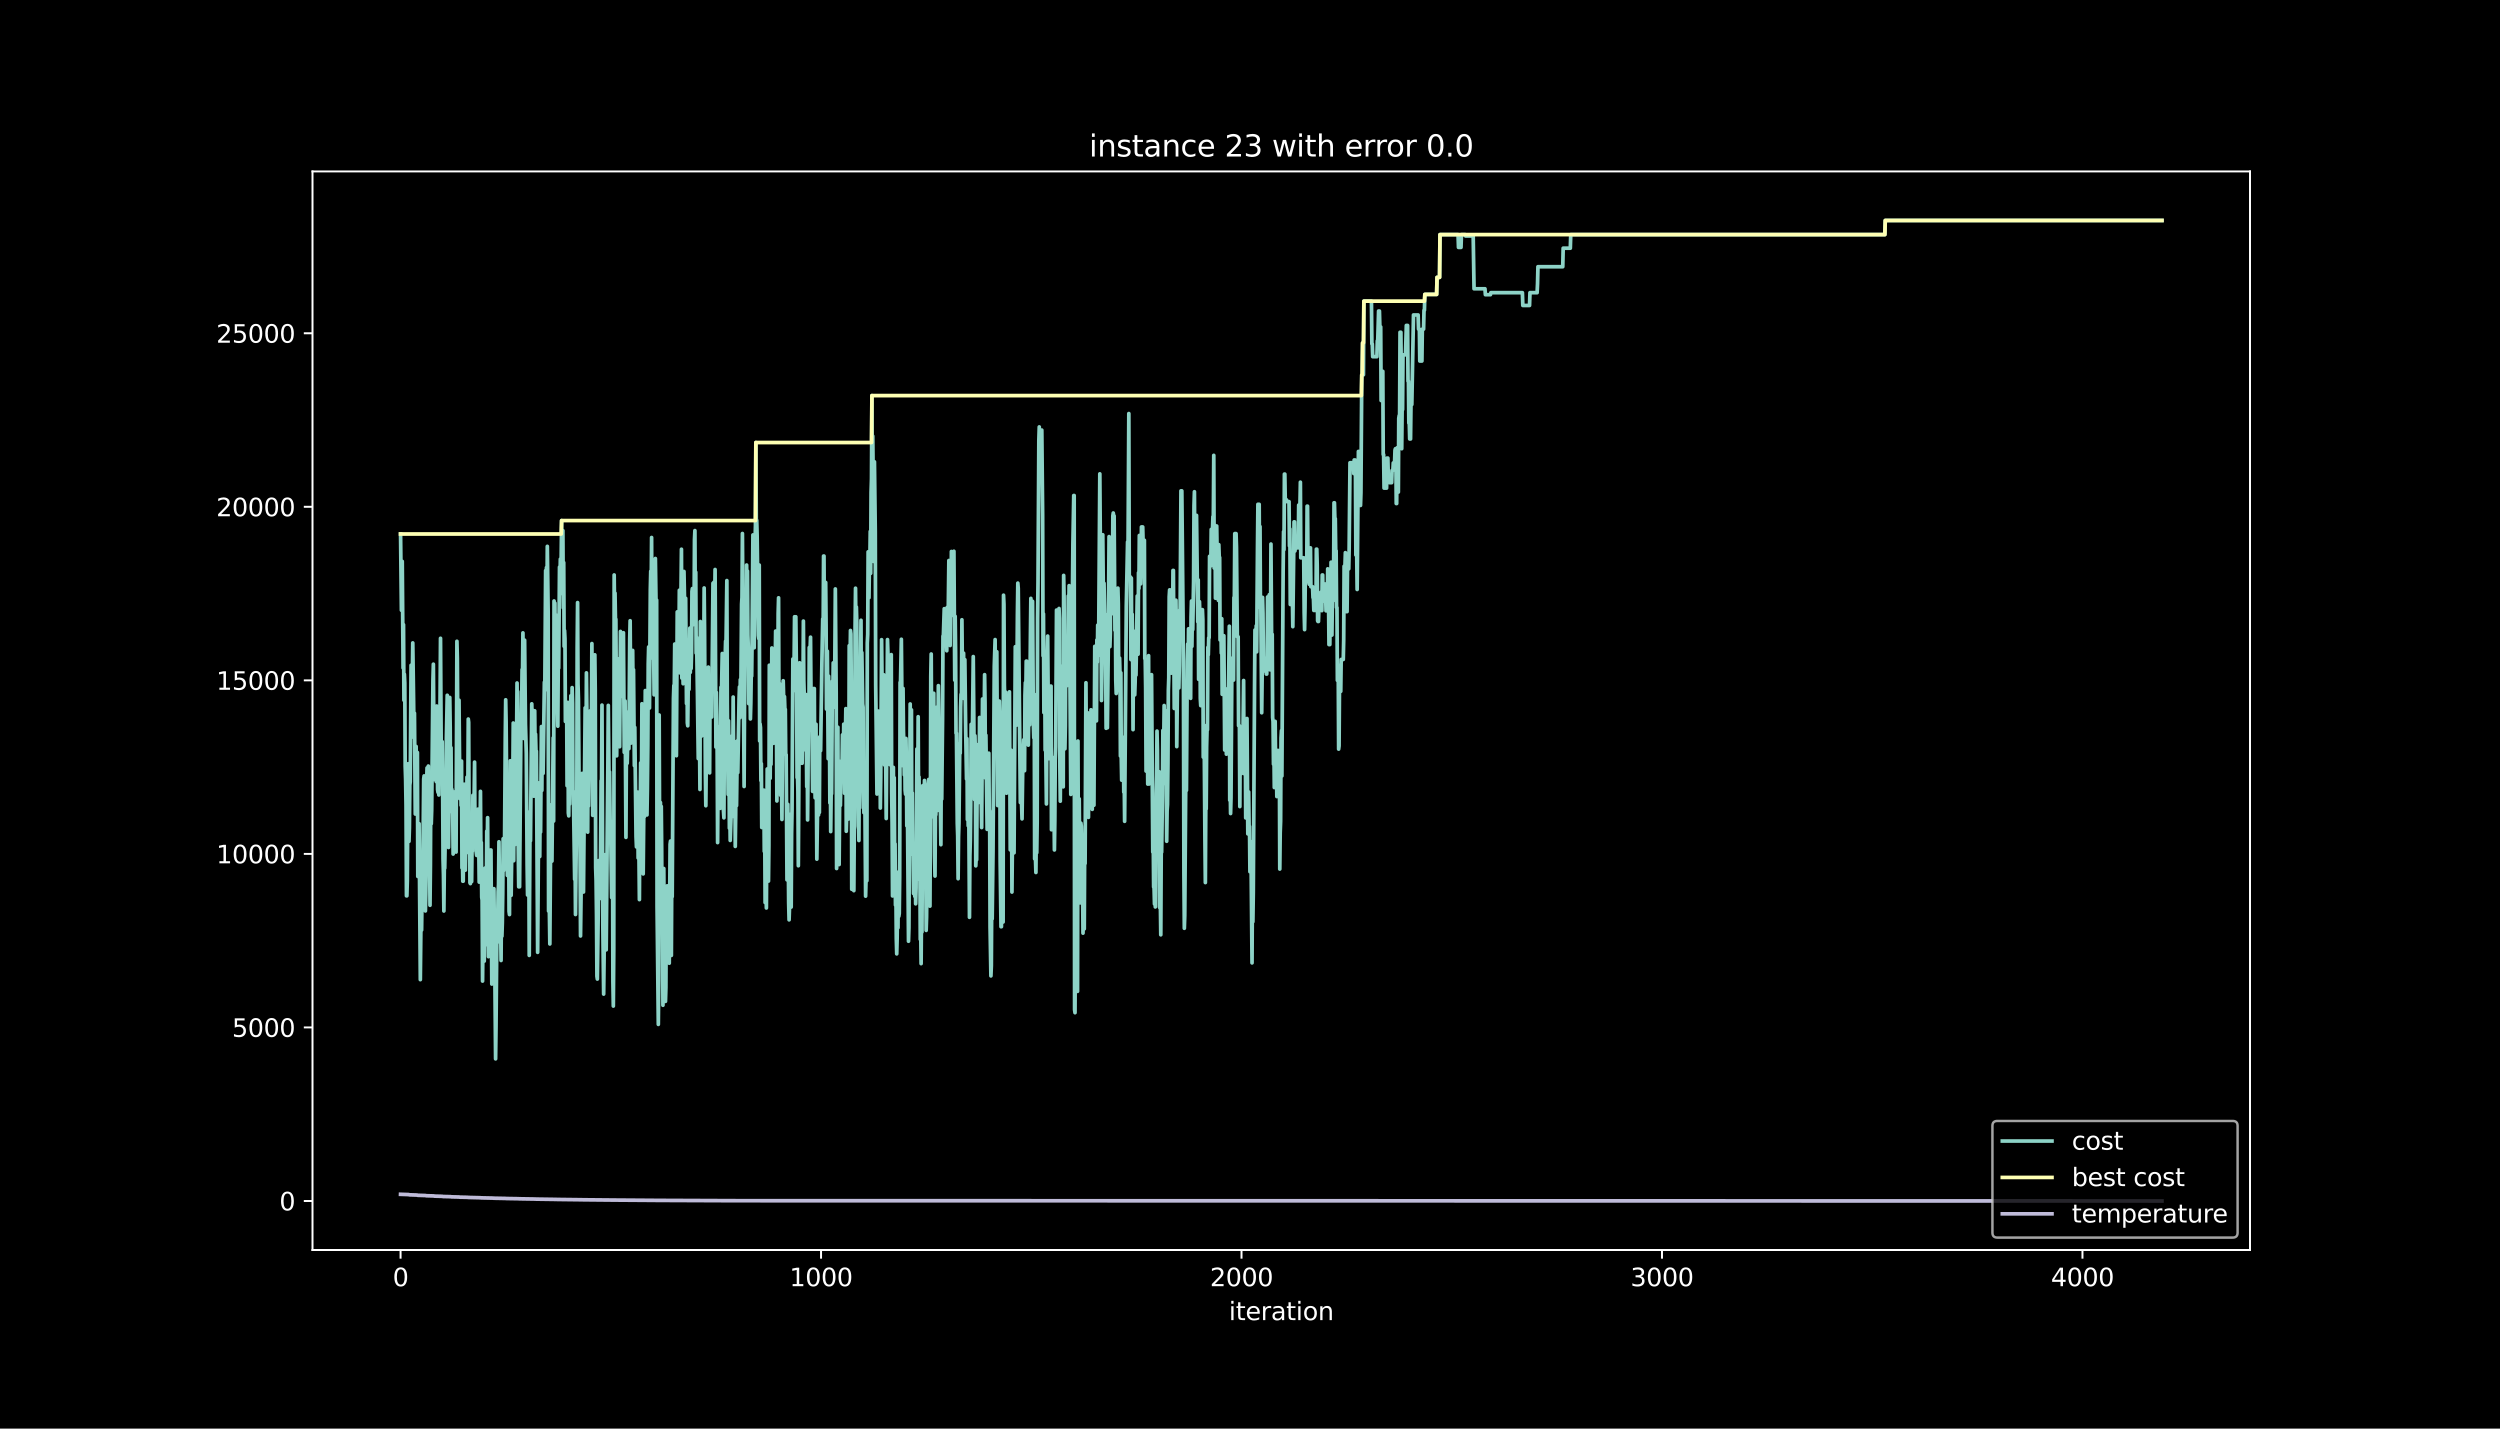 <?xml version="1.0" encoding="utf-8" standalone="no"?>
<!DOCTYPE svg PUBLIC "-//W3C//DTD SVG 1.1//EN"
  "http://www.w3.org/Graphics/SVG/1.1/DTD/svg11.dtd">
<svg height="576pt" version="1.1" viewBox="0 0 1008 576" width="1008pt" xmlns="http://www.w3.org/2000/svg" xmlns:xlink="http://www.w3.org/1999/xlink">
 <defs>
  <style type="text/css">*{stroke-linecap:butt;stroke-linejoin:round;}</style>
 </defs>
 <g id="figure_1">
  <g id="patch_1">
   <path d="M 0 576 
L 1008 576 
L 1008 0 
L 0 0 
z
"/>
  </g>
  <g id="axes_1">
   <g id="patch_2">
    <path d="M 126 504 
L 907.2 504 
L 907.2 69.12 
L 126 69.12 
z
"/>
   </g>
   <g id="matplotlib.axis_1">
    <g id="xtick_1">
     <g id="line2d_1">
      <defs>
       <path d="M 0 0 
L 0 3.5 
" id="m1518ee4dc7" style="stroke:#ffffff;stroke-width:0.8;"/>
      </defs>
      <g>
       <use style="fill:#ffffff;stroke:#ffffff;stroke-width:0.8;" x="161.509" xlink:href="#m1518ee4dc7" y="504"/>
      </g>
     </g>
     <g id="text_1">
      <!-- 0 -->
      <g style="fill:#ffffff;" transform="translate(158.328 518.598)scale(0.1 -0.1)">
       <defs>
        <path d="M 2034 4250 
Q 1547 4250 1301 3770 
Q 1056 3291 1056 2328 
Q 1056 1369 1301 889 
Q 1547 409 2034 409 
Q 2525 409 2770 889 
Q 3016 1369 3016 2328 
Q 3016 3291 2770 3770 
Q 2525 4250 2034 4250 
z
M 2034 4750 
Q 2819 4750 3233 4129 
Q 3647 3509 3647 2328 
Q 3647 1150 3233 529 
Q 2819 -91 2034 -91 
Q 1250 -91 836 529 
Q 422 1150 422 2328 
Q 422 3509 836 4129 
Q 1250 4750 2034 4750 
z
" id="DejaVuSans-30" transform="scale(0.016)"/>
       </defs>
       <use xlink:href="#DejaVuSans-30"/>
      </g>
     </g>
    </g>
    <g id="xtick_2">
     <g id="line2d_2">
      <g>
       <use style="fill:#ffffff;stroke:#ffffff;stroke-width:0.8;" x="331.044" xlink:href="#m1518ee4dc7" y="504"/>
      </g>
     </g>
     <g id="text_2">
      <!-- 1000 -->
      <g style="fill:#ffffff;" transform="translate(318.319 518.598)scale(0.1 -0.1)">
       <defs>
        <path d="M 794 531 
L 1825 531 
L 1825 4091 
L 703 3866 
L 703 4441 
L 1819 4666 
L 2450 4666 
L 2450 531 
L 3481 531 
L 3481 0 
L 794 0 
L 794 531 
z
" id="DejaVuSans-31" transform="scale(0.016)"/>
       </defs>
       <use xlink:href="#DejaVuSans-31"/>
       <use x="63.623" xlink:href="#DejaVuSans-30"/>
       <use x="127.246" xlink:href="#DejaVuSans-30"/>
       <use x="190.869" xlink:href="#DejaVuSans-30"/>
      </g>
     </g>
    </g>
    <g id="xtick_3">
     <g id="line2d_3">
      <g>
       <use style="fill:#ffffff;stroke:#ffffff;stroke-width:0.8;" x="500.579" xlink:href="#m1518ee4dc7" y="504"/>
      </g>
     </g>
     <g id="text_3">
      <!-- 2000 -->
      <g style="fill:#ffffff;" transform="translate(487.854 518.598)scale(0.1 -0.1)">
       <defs>
        <path d="M 1228 531 
L 3431 531 
L 3431 0 
L 469 0 
L 469 531 
Q 828 903 1448 1529 
Q 2069 2156 2228 2338 
Q 2531 2678 2651 2914 
Q 2772 3150 2772 3378 
Q 2772 3750 2511 3984 
Q 2250 4219 1831 4219 
Q 1534 4219 1204 4116 
Q 875 4013 500 3803 
L 500 4441 
Q 881 4594 1212 4672 
Q 1544 4750 1819 4750 
Q 2544 4750 2975 4387 
Q 3406 4025 3406 3419 
Q 3406 3131 3298 2873 
Q 3191 2616 2906 2266 
Q 2828 2175 2409 1742 
Q 1991 1309 1228 531 
z
" id="DejaVuSans-32" transform="scale(0.016)"/>
       </defs>
       <use xlink:href="#DejaVuSans-32"/>
       <use x="63.623" xlink:href="#DejaVuSans-30"/>
       <use x="127.246" xlink:href="#DejaVuSans-30"/>
       <use x="190.869" xlink:href="#DejaVuSans-30"/>
      </g>
     </g>
    </g>
    <g id="xtick_4">
     <g id="line2d_4">
      <g>
       <use style="fill:#ffffff;stroke:#ffffff;stroke-width:0.8;" x="670.114" xlink:href="#m1518ee4dc7" y="504"/>
      </g>
     </g>
     <g id="text_4">
      <!-- 3000 -->
      <g style="fill:#ffffff;" transform="translate(657.389 518.598)scale(0.1 -0.1)">
       <defs>
        <path d="M 2597 2516 
Q 3050 2419 3304 2112 
Q 3559 1806 3559 1356 
Q 3559 666 3084 287 
Q 2609 -91 1734 -91 
Q 1441 -91 1130 -33 
Q 819 25 488 141 
L 488 750 
Q 750 597 1062 519 
Q 1375 441 1716 441 
Q 2309 441 2620 675 
Q 2931 909 2931 1356 
Q 2931 1769 2642 2001 
Q 2353 2234 1838 2234 
L 1294 2234 
L 1294 2753 
L 1863 2753 
Q 2328 2753 2575 2939 
Q 2822 3125 2822 3475 
Q 2822 3834 2567 4026 
Q 2313 4219 1838 4219 
Q 1578 4219 1281 4162 
Q 984 4106 628 3988 
L 628 4550 
Q 988 4650 1302 4700 
Q 1616 4750 1894 4750 
Q 2613 4750 3031 4423 
Q 3450 4097 3450 3541 
Q 3450 3153 3228 2886 
Q 3006 2619 2597 2516 
z
" id="DejaVuSans-33" transform="scale(0.016)"/>
       </defs>
       <use xlink:href="#DejaVuSans-33"/>
       <use x="63.623" xlink:href="#DejaVuSans-30"/>
       <use x="127.246" xlink:href="#DejaVuSans-30"/>
       <use x="190.869" xlink:href="#DejaVuSans-30"/>
      </g>
     </g>
    </g>
    <g id="xtick_5">
     <g id="line2d_5">
      <g>
       <use style="fill:#ffffff;stroke:#ffffff;stroke-width:0.8;" x="839.649" xlink:href="#m1518ee4dc7" y="504"/>
      </g>
     </g>
     <g id="text_5">
      <!-- 4000 -->
      <g style="fill:#ffffff;" transform="translate(826.924 518.598)scale(0.1 -0.1)">
       <defs>
        <path d="M 2419 4116 
L 825 1625 
L 2419 1625 
L 2419 4116 
z
M 2253 4666 
L 3047 4666 
L 3047 1625 
L 3713 1625 
L 3713 1100 
L 3047 1100 
L 3047 0 
L 2419 0 
L 2419 1100 
L 313 1100 
L 313 1709 
L 2253 4666 
z
" id="DejaVuSans-34" transform="scale(0.016)"/>
       </defs>
       <use xlink:href="#DejaVuSans-34"/>
       <use x="63.623" xlink:href="#DejaVuSans-30"/>
       <use x="127.246" xlink:href="#DejaVuSans-30"/>
       <use x="190.869" xlink:href="#DejaVuSans-30"/>
      </g>
     </g>
    </g>
    <g id="text_6">
     <!-- iteration -->
     <g style="fill:#ffffff;" transform="translate(495.477 532.277)scale(0.1 -0.1)">
      <defs>
       <path d="M 603 3500 
L 1178 3500 
L 1178 0 
L 603 0 
L 603 3500 
z
M 603 4863 
L 1178 4863 
L 1178 4134 
L 603 4134 
L 603 4863 
z
" id="DejaVuSans-69" transform="scale(0.016)"/>
       <path d="M 1172 4494 
L 1172 3500 
L 2356 3500 
L 2356 3053 
L 1172 3053 
L 1172 1153 
Q 1172 725 1289 603 
Q 1406 481 1766 481 
L 2356 481 
L 2356 0 
L 1766 0 
Q 1100 0 847 248 
Q 594 497 594 1153 
L 594 3053 
L 172 3053 
L 172 3500 
L 594 3500 
L 594 4494 
L 1172 4494 
z
" id="DejaVuSans-74" transform="scale(0.016)"/>
       <path d="M 3597 1894 
L 3597 1613 
L 953 1613 
Q 991 1019 1311 708 
Q 1631 397 2203 397 
Q 2534 397 2845 478 
Q 3156 559 3463 722 
L 3463 178 
Q 3153 47 2828 -22 
Q 2503 -91 2169 -91 
Q 1331 -91 842 396 
Q 353 884 353 1716 
Q 353 2575 817 3079 
Q 1281 3584 2069 3584 
Q 2775 3584 3186 3129 
Q 3597 2675 3597 1894 
z
M 3022 2063 
Q 3016 2534 2758 2815 
Q 2500 3097 2075 3097 
Q 1594 3097 1305 2825 
Q 1016 2553 972 2059 
L 3022 2063 
z
" id="DejaVuSans-65" transform="scale(0.016)"/>
       <path d="M 2631 2963 
Q 2534 3019 2420 3045 
Q 2306 3072 2169 3072 
Q 1681 3072 1420 2755 
Q 1159 2438 1159 1844 
L 1159 0 
L 581 0 
L 581 3500 
L 1159 3500 
L 1159 2956 
Q 1341 3275 1631 3429 
Q 1922 3584 2338 3584 
Q 2397 3584 2469 3576 
Q 2541 3569 2628 3553 
L 2631 2963 
z
" id="DejaVuSans-72" transform="scale(0.016)"/>
       <path d="M 2194 1759 
Q 1497 1759 1228 1600 
Q 959 1441 959 1056 
Q 959 750 1161 570 
Q 1363 391 1709 391 
Q 2188 391 2477 730 
Q 2766 1069 2766 1631 
L 2766 1759 
L 2194 1759 
z
M 3341 1997 
L 3341 0 
L 2766 0 
L 2766 531 
Q 2569 213 2275 61 
Q 1981 -91 1556 -91 
Q 1019 -91 701 211 
Q 384 513 384 1019 
Q 384 1609 779 1909 
Q 1175 2209 1959 2209 
L 2766 2209 
L 2766 2266 
Q 2766 2663 2505 2880 
Q 2244 3097 1772 3097 
Q 1472 3097 1187 3025 
Q 903 2953 641 2809 
L 641 3341 
Q 956 3463 1253 3523 
Q 1550 3584 1831 3584 
Q 2591 3584 2966 3190 
Q 3341 2797 3341 1997 
z
" id="DejaVuSans-61" transform="scale(0.016)"/>
       <path d="M 1959 3097 
Q 1497 3097 1228 2736 
Q 959 2375 959 1747 
Q 959 1119 1226 758 
Q 1494 397 1959 397 
Q 2419 397 2687 759 
Q 2956 1122 2956 1747 
Q 2956 2369 2687 2733 
Q 2419 3097 1959 3097 
z
M 1959 3584 
Q 2709 3584 3137 3096 
Q 3566 2609 3566 1747 
Q 3566 888 3137 398 
Q 2709 -91 1959 -91 
Q 1206 -91 779 398 
Q 353 888 353 1747 
Q 353 2609 779 3096 
Q 1206 3584 1959 3584 
z
" id="DejaVuSans-6f" transform="scale(0.016)"/>
       <path d="M 3513 2113 
L 3513 0 
L 2938 0 
L 2938 2094 
Q 2938 2591 2744 2837 
Q 2550 3084 2163 3084 
Q 1697 3084 1428 2787 
Q 1159 2491 1159 1978 
L 1159 0 
L 581 0 
L 581 3500 
L 1159 3500 
L 1159 2956 
Q 1366 3272 1645 3428 
Q 1925 3584 2291 3584 
Q 2894 3584 3203 3211 
Q 3513 2838 3513 2113 
z
" id="DejaVuSans-6e" transform="scale(0.016)"/>
      </defs>
      <use xlink:href="#DejaVuSans-69"/>
      <use x="27.783" xlink:href="#DejaVuSans-74"/>
      <use x="66.992" xlink:href="#DejaVuSans-65"/>
      <use x="128.516" xlink:href="#DejaVuSans-72"/>
      <use x="169.629" xlink:href="#DejaVuSans-61"/>
      <use x="230.908" xlink:href="#DejaVuSans-74"/>
      <use x="270.117" xlink:href="#DejaVuSans-69"/>
      <use x="297.9" xlink:href="#DejaVuSans-6f"/>
      <use x="359.082" xlink:href="#DejaVuSans-6e"/>
     </g>
    </g>
   </g>
   <g id="matplotlib.axis_2">
    <g id="ytick_1">
     <g id="line2d_6">
      <defs>
       <path d="M 0 0 
L -3.5 0 
" id="m811c35530b" style="stroke:#ffffff;stroke-width:0.8;"/>
      </defs>
      <g>
       <use style="fill:#ffffff;stroke:#ffffff;stroke-width:0.8;" x="126" xlink:href="#m811c35530b" y="484.233"/>
      </g>
     </g>
     <g id="text_7">
      <!-- 0 -->
      <g style="fill:#ffffff;" transform="translate(112.638 488.032)scale(0.1 -0.1)">
       <use xlink:href="#DejaVuSans-30"/>
      </g>
     </g>
    </g>
    <g id="ytick_2">
     <g id="line2d_7">
      <g>
       <use style="fill:#ffffff;stroke:#ffffff;stroke-width:0.8;" x="126" xlink:href="#m811c35530b" y="414.263"/>
      </g>
     </g>
     <g id="text_8">
      <!-- 5000 -->
      <g style="fill:#ffffff;" transform="translate(93.55 418.062)scale(0.1 -0.1)">
       <defs>
        <path d="M 691 4666 
L 3169 4666 
L 3169 4134 
L 1269 4134 
L 1269 2991 
Q 1406 3038 1543 3061 
Q 1681 3084 1819 3084 
Q 2600 3084 3056 2656 
Q 3513 2228 3513 1497 
Q 3513 744 3044 326 
Q 2575 -91 1722 -91 
Q 1428 -91 1123 -41 
Q 819 9 494 109 
L 494 744 
Q 775 591 1075 516 
Q 1375 441 1709 441 
Q 2250 441 2565 725 
Q 2881 1009 2881 1497 
Q 2881 1984 2565 2268 
Q 2250 2553 1709 2553 
Q 1456 2553 1204 2497 
Q 953 2441 691 2322 
L 691 4666 
z
" id="DejaVuSans-35" transform="scale(0.016)"/>
       </defs>
       <use xlink:href="#DejaVuSans-35"/>
       <use x="63.623" xlink:href="#DejaVuSans-30"/>
       <use x="127.246" xlink:href="#DejaVuSans-30"/>
       <use x="190.869" xlink:href="#DejaVuSans-30"/>
      </g>
     </g>
    </g>
    <g id="ytick_3">
     <g id="line2d_8">
      <g>
       <use style="fill:#ffffff;stroke:#ffffff;stroke-width:0.8;" x="126" xlink:href="#m811c35530b" y="344.292"/>
      </g>
     </g>
     <g id="text_9">
      <!-- 10000 -->
      <g style="fill:#ffffff;" transform="translate(87.188 348.092)scale(0.1 -0.1)">
       <use xlink:href="#DejaVuSans-31"/>
       <use x="63.623" xlink:href="#DejaVuSans-30"/>
       <use x="127.246" xlink:href="#DejaVuSans-30"/>
       <use x="190.869" xlink:href="#DejaVuSans-30"/>
       <use x="254.492" xlink:href="#DejaVuSans-30"/>
      </g>
     </g>
    </g>
    <g id="ytick_4">
     <g id="line2d_9">
      <g>
       <use style="fill:#ffffff;stroke:#ffffff;stroke-width:0.8;" x="126" xlink:href="#m811c35530b" y="274.322"/>
      </g>
     </g>
     <g id="text_10">
      <!-- 15000 -->
      <g style="fill:#ffffff;" transform="translate(87.188 278.121)scale(0.1 -0.1)">
       <use xlink:href="#DejaVuSans-31"/>
       <use x="63.623" xlink:href="#DejaVuSans-35"/>
       <use x="127.246" xlink:href="#DejaVuSans-30"/>
       <use x="190.869" xlink:href="#DejaVuSans-30"/>
       <use x="254.492" xlink:href="#DejaVuSans-30"/>
      </g>
     </g>
    </g>
    <g id="ytick_5">
     <g id="line2d_10">
      <g>
       <use style="fill:#ffffff;stroke:#ffffff;stroke-width:0.8;" x="126" xlink:href="#m811c35530b" y="204.352"/>
      </g>
     </g>
     <g id="text_11">
      <!-- 20000 -->
      <g style="fill:#ffffff;" transform="translate(87.188 208.151)scale(0.1 -0.1)">
       <use xlink:href="#DejaVuSans-32"/>
       <use x="63.623" xlink:href="#DejaVuSans-30"/>
       <use x="127.246" xlink:href="#DejaVuSans-30"/>
       <use x="190.869" xlink:href="#DejaVuSans-30"/>
       <use x="254.492" xlink:href="#DejaVuSans-30"/>
      </g>
     </g>
    </g>
    <g id="ytick_6">
     <g id="line2d_11">
      <g>
       <use style="fill:#ffffff;stroke:#ffffff;stroke-width:0.8;" x="126" xlink:href="#m811c35530b" y="134.382"/>
      </g>
     </g>
     <g id="text_12">
      <!-- 25000 -->
      <g style="fill:#ffffff;" transform="translate(87.188 138.181)scale(0.1 -0.1)">
       <use xlink:href="#DejaVuSans-32"/>
       <use x="63.623" xlink:href="#DejaVuSans-35"/>
       <use x="127.246" xlink:href="#DejaVuSans-30"/>
       <use x="190.869" xlink:href="#DejaVuSans-30"/>
       <use x="254.492" xlink:href="#DejaVuSans-30"/>
      </g>
     </g>
    </g>
   </g>
   <g id="line2d_12">
    <path clip-path="url(#pc0e56d2d2b)" d="M 161.509 215.309 
L 161.848 246.054 
L 162.018 239.197 
L 162.187 226.337 
L 162.526 269.326 
L 162.696 251.848 
L 162.865 282.341 
L 163.035 271.817 
L 163.204 275.414 
L 163.374 308.985 
L 163.544 314.135 
L 163.713 324.645 
L 163.883 361.197 
L 164.052 361.197 
L 164.222 355.18 
L 164.561 307.95 
L 164.9 339.241 
L 165.069 333.769 
L 165.239 316.528 
L 165.408 315.227 
L 165.747 268.221 
L 165.917 285.461 
L 166.087 286.763 
L 166.426 259.223 
L 166.765 283.068 
L 166.934 297.44 
L 167.104 287.533 
L 167.443 328.213 
L 167.612 319.257 
L 167.782 300.967 
L 167.951 315.633 
L 168.121 314.471 
L 168.29 303.402 
L 168.46 353.389 
L 168.63 352.087 
L 168.799 345.706 
L 168.969 332.118 
L 169.477 394.993 
L 169.816 362.848 
L 169.986 375.023 
L 170.325 348.281 
L 170.494 349.442 
L 170.834 314.149 
L 171.003 312.848 
L 171.512 367.285 
L 171.681 360.414 
L 171.851 347.553 
L 172.02 314.919 
L 172.19 309.615 
L 172.359 327.094 
L 172.529 325.792 
L 172.698 308.873 
L 172.868 336.442 
L 173.037 324.673 
L 173.377 365.004 
L 173.546 348.728 
L 173.716 315.871 
L 173.885 332.146 
L 174.055 326.674 
L 174.563 274.182 
L 174.733 267.801 
L 175.072 314.317 
L 175.241 299.4 
L 175.411 314.317 
L 175.58 303.794 
L 175.75 302.632 
L 175.92 315.171 
L 176.089 284.678 
L 176.428 318.319 
L 176.598 319.481 
L 176.767 304.815 
L 176.937 320.531 
L 177.106 303.29 
L 177.276 304.591 
L 177.615 257.361 
L 177.954 312.582 
L 178.124 300.351 
L 178.293 299.05 
L 178.463 313.422 
L 178.632 346.28 
L 178.802 352.647 
L 178.971 367.313 
L 179.141 350.072 
L 179.31 350.072 
L 179.649 330.55 
L 179.819 330.55 
L 179.988 297.692 
L 180.327 280.34 
L 180.497 313.631 
L 180.667 312.33 
L 180.836 341.703 
L 181.175 310.581 
L 181.345 281.207 
L 181.514 293.424 
L 181.684 326.058 
L 181.853 301.457 
L 182.023 327.22 
L 182.192 318.263 
L 182.362 327.22 
L 182.531 326.058 
L 182.701 344.348 
L 183.04 319.313 
L 183.21 336.554 
L 183.549 319.873 
L 183.718 325.68 
L 183.888 343.551 
L 184.227 258.565 
L 184.396 265.436 
L 184.735 317.214 
L 184.905 304.395 
L 185.074 282.313 
L 185.414 322.028 
L 185.583 322.042 
L 185.753 309.811 
L 185.922 324.729 
L 186.092 306.872 
L 186.261 349.946 
L 186.431 343.075 
L 186.6 355.306 
L 186.77 355.292 
L 187.109 316.22 
L 187.278 316.22 
L 187.448 328.759 
L 187.617 350.842 
L 187.787 336.176 
L 187.957 334.874 
L 188.126 343.831 
L 188.296 313.338 
L 188.465 328.255 
L 188.635 319.299 
L 188.804 289.926 
L 188.974 291.227 
L 189.143 334.189 
L 189.313 331.25 
L 189.482 355.949 
L 189.652 356.271 
L 189.821 343.411 
L 189.991 342.753 
L 190.16 355.46 
L 190.33 340.542 
L 190.5 343.131 
L 190.669 320.656 
L 190.839 337.029 
L 191.008 333.545 
L 191.347 307.278 
L 191.517 337.393 
L 191.686 336.106 
L 191.856 329.725 
L 192.025 343.607 
L 192.195 344.908 
L 192.364 338.037 
L 192.534 343.509 
L 192.704 326.268 
L 192.873 326.254 
L 193.212 355.67 
L 193.382 354.368 
L 193.721 319.075 
L 193.89 344.838 
L 194.06 339.688 
L 194.229 361.771 
L 194.399 362.932 
L 194.568 395.567 
L 194.907 363.17 
L 195.077 370.041 
L 195.247 387.52 
L 195.586 349.988 
L 195.755 375.751 
L 195.925 380.901 
L 196.094 368.67 
L 196.264 335.098 
L 196.433 344.054 
L 196.603 329.683 
L 196.942 385.729 
L 197.111 356.355 
L 197.281 362.988 
L 197.45 349.106 
L 197.62 349.106 
L 197.79 342.725 
L 197.959 342.725 
L 198.298 396.77 
L 198.637 372.49 
L 198.807 367.341 
L 198.976 372.49 
L 199.146 358.314 
L 199.485 387.562 
L 199.824 426.927 
L 199.994 414.067 
L 200.333 376.129 
L 200.502 370.013 
L 200.672 371.315 
L 200.841 359.546 
L 201.011 356.649 
L 201.18 339.408 
L 201.35 354.074 
L 201.519 379.837 
L 201.689 378.536 
L 201.858 373.386 
L 202.028 387.268 
L 202.197 362.569 
L 202.367 377.486 
L 202.537 372.015 
L 202.706 360.246 
L 202.876 338.163 
L 203.045 351.024 
L 203.215 342.067 
L 203.384 347.217 
L 203.723 297.44 
L 203.893 282.159 
L 204.062 291.115 
L 204.571 352.983 
L 204.91 327.933 
L 205.08 333.881 
L 205.249 367.453 
L 205.419 368.754 
L 205.758 306.746 
L 205.927 348.77 
L 206.097 361.001 
L 206.436 336.372 
L 206.605 336.386 
L 206.944 291.521 
L 207.114 347.049 
L 207.284 313.478 
L 207.453 311.169 
L 207.623 340.542 
L 207.962 314.891 
L 208.131 316.052 
L 208.47 275.386 
L 208.64 292.864 
L 208.979 343.677 
L 209.148 357.559 
L 209.318 340.64 
L 209.487 357.559 
L 210.166 278.828 
L 210.335 284.3 
L 210.505 269.928 
L 210.674 272.419 
L 210.844 255.178 
L 211.183 297.734 
L 211.352 282.817 
L 211.522 258.117 
L 211.861 291.955 
L 212.2 303.808 
L 212.539 348.645 
L 212.709 360.875 
L 212.878 360.861 
L 213.048 358.86 
L 213.217 344.194 
L 213.387 385.211 
L 213.726 327.234 
L 213.895 339.003 
L 214.404 283.782 
L 214.574 291.059 
L 214.743 303.878 
L 214.913 286.399 
L 215.252 321.02 
L 215.421 290.527 
L 215.591 286.595 
L 215.76 302.87 
L 215.93 295.999 
L 216.099 302.87 
L 216.269 302.856 
L 216.777 383.979 
L 217.286 315.661 
L 217.456 322.882 
L 217.625 345.356 
L 217.795 323.273 
L 217.964 335.504 
L 218.303 292.948 
L 218.473 318.711 
L 218.642 292.948 
L 218.812 299.33 
L 218.981 311.812 
L 219.49 275.05 
L 219.66 278.339 
L 219.999 230.045 
L 220.168 235.195 
L 220.338 228.814 
L 220.507 246.054 
L 220.677 220.291 
L 221.016 246.894 
L 221.185 367.341 
L 221.355 361.869 
L 221.524 368.39 
L 221.694 380.607 
L 222.033 337.365 
L 222.203 324.505 
L 222.542 347.203 
L 223.05 297.482 
L 223.22 331.054 
L 223.389 242.318 
L 223.559 268.907 
L 223.728 243.158 
L 223.898 267.857 
L 224.237 248.013 
L 224.407 278.506 
L 224.576 276.799 
L 224.915 292.794 
L 225.085 268.095 
L 225.254 269.396 
L 225.593 228.632 
L 225.763 234.691 
L 225.932 225.427 
L 226.102 239.309 
L 226.441 209.894 
L 226.611 231.976 
L 226.95 213.924 
L 227.119 245.103 
L 227.289 226.812 
L 227.458 260.608 
L 227.628 254.227 
L 227.797 257.599 
L 227.967 290.891 
L 228.136 289.73 
L 228.306 284.58 
L 228.475 283.222 
L 228.645 316.794 
L 228.814 283.222 
L 228.984 283.208 
L 229.154 327.793 
L 229.323 328.955 
L 229.493 312.036 
L 229.662 324.211 
L 230.171 280.536 
L 230.34 309.909 
L 230.679 277.247 
L 230.849 283.628 
L 231.018 319.047 
L 231.188 319.047 
L 231.697 354.55 
L 231.866 344.027 
L 232.036 368.726 
L 232.375 337.603 
L 232.544 338.905 
L 232.714 261.252 
L 232.883 242.962 
L 233.053 275.82 
L 233.222 281.935 
L 233.561 327.094 
L 233.731 321.622 
L 234.07 377.374 
L 234.579 337.589 
L 234.748 311.826 
L 235.257 359.658 
L 235.935 285.391 
L 236.274 304.591 
L 236.444 271.3 
L 236.783 301.946 
L 236.952 335.518 
L 237.122 302.884 
L 237.291 324.967 
L 237.63 296.923 
L 237.8 308.692 
L 237.969 286.609 
L 238.139 289.982 
L 238.308 307.222 
L 238.478 289.982 
L 238.647 259.489 
L 238.987 328.745 
L 239.156 323.273 
L 239.326 308.901 
L 239.495 311.756 
L 239.834 264.023 
L 240.004 278.366 
L 240.173 349.862 
L 240.343 355.012 
L 240.512 368.894 
L 240.682 393.593 
L 240.851 394.755 
L 241.191 369.076 
L 241.36 346.993 
L 241.53 362.387 
L 241.699 362.387 
L 241.869 359.644 
L 242.038 359.644 
L 242.377 314.793 
L 242.547 314.793 
L 242.716 284.3 
L 243.055 372.616 
L 243.394 400.814 
L 243.564 386.442 
L 243.734 353.584 
L 243.903 344.628 
L 244.073 350.1 
L 244.242 382.958 
L 244.412 382.972 
L 244.751 345.832 
L 245.09 309.111 
L 245.259 284.412 
L 245.598 318.096 
L 245.768 311.224 
L 246.107 339.73 
L 246.277 338.569 
L 246.616 361.897 
L 246.955 331.222 
L 247.124 395.79 
L 247.294 405.642 
L 247.463 383.168 
L 247.633 231.822 
L 247.802 248.097 
L 247.972 239.141 
L 248.141 249.651 
L 248.311 249.651 
L 248.65 304.745 
L 248.82 282.271 
L 248.989 276.799 
L 249.159 265.646 
L 249.328 290.345 
L 249.498 275.974 
L 249.837 301.093 
L 250.176 254.591 
L 250.515 280.787 
L 250.684 279.486 
L 250.854 262.931 
L 251.024 261.896 
L 251.193 272.363 
L 251.363 255.122 
L 251.702 303.36 
L 252.041 282.635 
L 252.38 337.631 
L 252.549 304.773 
L 252.719 302.282 
L 252.888 307.754 
L 253.227 292.417 
L 253.397 286.945 
L 253.567 301.862 
L 253.906 257.809 
L 254.075 250.28 
L 254.414 299.609 
L 254.584 292.738 
L 254.753 293.9 
L 254.923 263.407 
L 255.092 262.245 
L 255.262 280.536 
L 255.431 270.012 
L 255.771 308.706 
L 255.94 293.27 
L 256.449 337.365 
L 256.618 341.466 
L 256.788 329.697 
L 256.957 341.466 
L 257.127 319.383 
L 257.296 345.944 
L 257.466 328.465 
L 257.805 362.723 
L 257.974 330.088 
L 258.144 330.074 
L 258.314 307.6 
L 258.483 347.091 
L 258.822 283.754 
L 259.161 334.874 
L 259.331 352.353 
L 259.67 317.018 
L 259.839 329.249 
L 260.178 278.436 
L 260.348 300.911 
L 260.517 286.539 
L 260.857 328.577 
L 261.026 318.054 
L 261.196 300.575 
L 261.365 267.717 
L 261.535 260.846 
L 261.874 285.475 
L 262.213 237.63 
L 262.382 230.297 
L 262.552 239.197 
L 262.721 216.723 
L 262.891 265.296 
L 263.061 264.358 
L 263.23 258.887 
L 263.4 264.358 
L 263.569 264.065 
L 263.739 280.158 
L 264.078 239.645 
L 264.247 225.189 
L 264.586 248.811 
L 264.756 241.94 
L 264.925 365.395 
L 265.434 413.031 
L 265.604 395.175 
L 265.773 288.288 
L 265.943 334.091 
L 266.112 323.567 
L 266.282 323.567 
L 266.451 334.091 
L 266.621 325.135 
L 266.79 342.375 
L 266.96 375.947 
L 267.129 375.947 
L 267.299 405.32 
L 267.638 350.184 
L 267.977 403.753 
L 268.147 385.463 
L 268.316 403.753 
L 268.486 398.281 
L 268.655 364.99 
L 268.825 366.137 
L 268.994 357.181 
L 269.164 367.704 
L 269.333 367.704 
L 269.503 382.37 
L 269.672 375.499 
L 269.842 388.36 
L 270.181 340.416 
L 270.351 339.115 
L 270.69 385.225 
L 270.859 352.591 
L 271.029 361.547 
L 271.537 281.515 
L 271.707 276.365 
L 271.876 276.925 
L 272.046 259.684 
L 272.215 293.2 
L 272.385 294.502 
L 272.554 277.023 
L 272.724 304.703 
L 273.063 246.712 
L 273.233 259.027 
L 273.402 261.042 
L 273.572 261.042 
L 273.741 260.454 
L 273.911 237.98 
L 274.08 271.272 
L 274.25 240.779 
L 274.419 253.597 
L 274.758 221.453 
L 274.928 273.413 
L 275.097 261.644 
L 275.437 275.68 
L 275.776 230.409 
L 276.115 248.097 
L 276.284 248.097 
L 276.454 241.226 
L 276.793 283.67 
L 276.962 257.907 
L 277.132 291.479 
L 277.301 292.64 
L 277.641 263.603 
L 277.81 277.975 
L 278.149 253.247 
L 278.319 271.104 
L 278.488 256.732 
L 278.658 269.55 
L 278.827 263.169 
L 278.997 238.47 
L 279.166 237.308 
L 279.336 251.974 
L 279.505 239.743 
L 279.675 246.124 
L 279.844 247.286 
L 280.014 217.59 
L 280.184 213.938 
L 280.353 246.796 
L 280.523 230.703 
L 280.692 263.337 
L 280.862 256.956 
L 281.201 279.178 
L 281.54 305.865 
L 281.709 305.851 
L 281.879 291.185 
L 282.048 297.566 
L 282.218 318.319 
L 282.387 250.602 
L 282.727 296.895 
L 283.066 255.43 
L 283.235 288.722 
L 283.405 295.103 
L 283.574 296.405 
L 283.913 237.07 
L 284.083 254.311 
L 284.422 312.694 
L 284.591 324.869 
L 285.1 271.244 
L 285.27 269.55 
L 285.439 286.427 
L 285.609 268.976 
L 285.778 299.469 
L 285.948 290.513 
L 286.117 311.63 
L 286.287 278.772 
L 286.456 289.086 
L 286.626 289.1 
L 286.795 276.239 
L 286.965 289.1 
L 287.474 235.167 
L 287.643 257.249 
L 287.813 234.775 
L 287.982 249.441 
L 288.152 244.291 
L 288.321 229.625 
L 288.66 301.233 
L 288.83 279.15 
L 288.999 288.344 
L 289.169 304.213 
L 289.338 339.73 
L 289.677 294.208 
L 289.847 293.06 
L 290.017 311.35 
L 290.186 293.06 
L 290.356 325.918 
L 290.695 277.107 
L 290.864 281.501 
L 291.203 263.491 
L 291.373 267.367 
L 291.542 324.281 
L 291.881 329.753 
L 292.221 271.481 
L 292.56 258.495 
L 292.729 260.118 
L 293.068 234.089 
L 293.238 283.474 
L 293.577 320.321 
L 293.746 290.625 
L 293.916 303.444 
L 294.085 333.937 
L 294.255 324.981 
L 294.424 338.863 
L 294.764 329.151 
L 294.933 314.485 
L 295.103 309.489 
L 295.272 296.629 
L 295.442 311.546 
L 295.611 281.053 
L 295.95 329.291 
L 296.289 311.896 
L 296.459 341.27 
L 296.628 328.451 
L 296.798 299.078 
L 296.967 324.841 
L 297.307 298.7 
L 297.476 311.518 
L 297.985 282.103 
L 298.154 276.953 
L 298.324 289.408 
L 298.493 274.014 
L 298.663 285.783 
L 299.002 243.563 
L 299.171 240.876 
L 299.341 215.113 
L 300.019 317.116 
L 300.358 250.252 
L 300.528 261.266 
L 300.697 244.347 
L 300.867 260.678 
L 301.036 227.82 
L 301.206 243.102 
L 301.375 230.241 
L 301.545 256.088 
L 301.714 261.238 
L 301.884 283.712 
L 302.054 276.239 
L 302.223 274.938 
L 302.393 274.952 
L 302.562 289.87 
L 302.732 283.488 
L 302.901 271.313 
L 303.071 272.615 
L 303.24 258.243 
L 303.579 215.687 
L 303.749 222.558 
L 303.918 235.419 
L 304.088 261.182 
L 304.427 218.864 
L 304.597 211.993 
L 304.766 178.421 
L 304.936 211.055 
L 305.105 209.754 
L 305.275 216.135 
L 305.783 256.214 
L 305.953 257.515 
L 306.122 227.82 
L 306.292 298.742 
L 306.461 291.871 
L 306.631 293.382 
L 306.801 314.751 
L 306.97 307.88 
L 307.14 333.643 
L 307.309 323.119 
L 307.479 320.726 
L 307.648 320.726 
L 307.818 332.957 
L 307.987 318.585 
L 308.157 343.285 
L 308.326 331.054 
L 308.496 363.912 
L 308.665 346.993 
L 309.004 366.095 
L 309.344 310.049 
L 309.683 352.997 
L 309.852 355.25 
L 310.022 340.878 
L 310.191 268.221 
L 310.361 268.221 
L 310.53 313.813 
L 310.7 289.912 
L 310.869 308.202 
L 311.039 290.961 
L 311.208 261.266 
L 311.378 265.31 
L 311.548 279.178 
L 311.717 282.453 
L 311.887 299.693 
L 312.056 294.544 
L 312.395 268.809 
L 312.565 268.823 
L 312.734 254.451 
L 312.904 259.6 
L 313.243 322.951 
L 313.412 289.38 
L 313.582 288.218 
L 313.751 247.426 
L 313.921 241.044 
L 314.091 289.912 
L 314.26 275.54 
L 314.43 279.976 
L 314.769 320.656 
L 314.938 298.182 
L 315.277 330.41 
L 315.616 279.948 
L 315.786 274.476 
L 315.955 280.857 
L 316.125 298.098 
L 316.294 280.857 
L 316.464 286.007 
L 316.634 285.993 
L 316.803 304.283 
L 316.973 304.297 
L 317.312 354.76 
L 317.651 324.295 
L 317.99 364.01 
L 318.159 370.881 
L 318.329 365.731 
L 318.668 328.339 
L 319.007 365.731 
L 319.177 336.036 
L 319.346 326.59 
L 319.685 265.702 
L 319.855 278.646 
L 320.024 265.926 
L 320.194 265.926 
L 320.363 248.685 
L 320.533 255.556 
L 320.702 255.556 
L 320.872 248.685 
L 321.211 280.256 
L 321.381 313.547 
L 321.55 312.246 
L 321.72 319.117 
L 321.889 349.064 
L 322.398 267.241 
L 322.567 299.875 
L 322.737 291.353 
L 322.906 276.981 
L 323.245 307.726 
L 323.415 307.74 
L 323.584 285.266 
L 323.754 280.116 
L 323.924 250.42 
L 324.093 274.392 
L 324.263 280.48 
L 324.432 299.553 
L 324.602 302.352 
L 324.941 280.032 
L 325.28 317.186 
L 325.449 297.958 
L 325.619 330.592 
L 325.788 313.352 
L 325.958 282.859 
L 326.128 294.628 
L 326.297 261.056 
L 326.467 265.982 
L 326.806 256.914 
L 326.975 277.821 
L 327.145 277.835 
L 327.314 286.791 
L 327.653 319.089 
L 327.992 277.625 
L 328.162 295.915 
L 328.331 277.625 
L 328.501 314.821 
L 328.671 321.692 
L 328.84 292.011 
L 329.01 292.011 
L 329.349 346.405 
L 329.688 322.784 
L 329.857 327.444 
L 330.027 328.605 
L 330.196 314.723 
L 330.366 327.584 
L 330.535 297.091 
L 330.705 301.373 
L 330.874 302.674 
L 331.383 267.143 
L 331.722 249.539 
L 331.892 254.689 
L 332.061 224.196 
L 332.231 224.196 
L 332.4 253.555 
L 332.57 234.901 
L 332.739 247.076 
L 332.909 234.845 
L 333.078 252.324 
L 333.248 285.895 
L 333.587 262.553 
L 333.926 305.907 
L 334.096 272.615 
L 334.265 300.435 
L 334.435 294.054 
L 334.604 323.749 
L 334.774 305.893 
L 334.943 335.294 
L 335.113 320.055 
L 335.282 320.069 
L 335.621 274.616 
L 335.791 280.997 
L 335.961 267.269 
L 336.13 279.038 
L 336.3 267.269 
L 336.469 285.126 
L 336.808 237.462 
L 337.147 279.5 
L 337.317 350.184 
L 337.486 343.803 
L 337.656 326.786 
L 337.825 293.214 
L 337.995 341.564 
L 338.164 336.414 
L 338.334 348.589 
L 338.673 306.998 
L 338.843 324.757 
L 339.012 315.801 
L 339.182 315.367 
L 339.351 308.496 
L 339.521 308.51 
L 339.69 296.279 
L 339.86 296.279 
L 340.029 305.501 
L 340.199 291.983 
L 340.368 291.983 
L 340.538 319.859 
L 341.047 285.713 
L 341.216 335.168 
L 341.386 328.297 
L 341.555 295.663 
L 341.725 306.467 
L 341.894 307.768 
L 342.064 330.242 
L 342.233 316.36 
L 342.403 260.328 
L 342.572 272.503 
L 342.742 267.031 
L 342.911 254.213 
L 343.081 255.57 
L 343.251 277.653 
L 343.42 358.552 
L 343.59 336.078 
L 343.759 336.078 
L 343.929 333.041 
L 344.098 336.638 
L 344.268 359.112 
L 344.437 334.413 
L 344.607 333.111 
L 344.776 252.981 
L 344.946 237.168 
L 345.115 253.681 
L 345.285 244.725 
L 345.454 251.106 
L 345.624 296.601 
L 345.794 284.832 
L 346.133 326.716 
L 346.302 338.891 
L 346.472 311.364 
L 346.641 325.736 
L 346.98 267.339 
L 347.15 250.099 
L 347.319 293.606 
L 347.489 263.113 
L 347.828 283.866 
L 347.998 285.168 
L 348.167 318.739 
L 348.337 327.695 
L 348.506 310.455 
L 348.676 315.605 
L 349.015 361.323 
L 349.184 354.452 
L 349.354 342.277 
L 349.523 355.096 
L 349.693 259.279 
L 349.862 255.794 
L 350.032 222.502 
L 350.201 223.146 
L 350.371 241.002 
L 350.541 228.142 
L 350.71 228.142 
L 350.88 214.26 
L 351.049 231.179 
L 351.219 198.545 
L 351.388 193.073 
L 351.558 159.501 
L 351.727 193.073 
L 351.897 175.832 
L 352.066 193.073 
L 352.236 226.365 
L 352.405 219.494 
L 352.575 186.202 
L 352.914 214.4 
L 353.084 276.351 
L 353.592 320.153 
L 353.762 294.39 
L 353.931 293.088 
L 354.101 286.707 
L 354.44 315.801 
L 354.609 310.651 
L 354.779 293.172 
L 354.948 325.806 
L 355.118 313.575 
L 355.457 257.921 
L 355.796 289.31 
L 355.966 287.868 
L 356.135 275.008 
L 356.305 272.069 
L 356.644 308.44 
L 356.813 291.521 
L 356.983 291.521 
L 357.322 330.032 
L 357.831 257.879 
L 358 263.029 
L 358.339 293.186 
L 358.509 281.011 
L 358.678 279.85 
L 358.848 308.328 
L 359.017 301.946 
L 359.187 269.088 
L 359.356 263.939 
L 359.526 319.691 
L 359.695 331.866 
L 359.865 361.239 
L 360.204 309.391 
L 360.374 331.866 
L 360.543 313.575 
L 360.713 346.433 
L 360.882 340.234 
L 361.052 364.934 
L 361.221 358.063 
L 361.391 378.48 
L 361.56 384.595 
L 361.73 378.214 
L 361.899 361.897 
L 362.069 374.072 
L 362.238 351.597 
L 362.408 369.454 
L 362.578 368.292 
L 362.747 353.626 
L 362.917 275.12 
L 363.086 275.12 
L 363.425 257.753 
L 363.595 276.043 
L 363.764 308.678 
L 364.103 277.569 
L 364.273 294.809 
L 364.442 300.295 
L 364.612 312.47 
L 364.781 300.295 
L 364.951 318.571 
L 365.121 320.223 
L 365.29 297.748 
L 365.46 308.272 
L 365.629 332.971 
L 365.799 315.493 
L 366.307 379.501 
L 366.477 374.03 
L 366.985 283.838 
L 367.155 309.601 
L 367.494 286.217 
L 367.664 344.432 
L 367.833 319.733 
L 368.003 344.432 
L 368.172 340.836 
L 368.342 360.274 
L 368.511 353.892 
L 368.681 355.04 
L 368.85 361.421 
L 369.02 347.427 
L 369.189 364.416 
L 369.359 358.035 
L 369.698 301.988 
L 369.868 354.536 
L 370.207 288.974 
L 370.376 326.114 
L 370.546 313.254 
L 370.885 345.202 
L 371.054 378.774 
L 371.224 373.624 
L 371.393 388.542 
L 371.563 363.632 
L 371.732 375.807 
L 372.071 316.752 
L 372.241 343.173 
L 372.75 314.681 
L 372.919 316.052 
L 373.258 345.762 
L 373.428 375.135 
L 373.597 369.664 
L 373.936 333.517 
L 374.106 332.355 
L 374.445 314.275 
L 374.614 354.508 
L 374.784 358.482 
L 374.954 365.353 
L 375.123 334.86 
L 375.293 272.657 
L 375.462 263.701 
L 375.632 297.272 
L 375.801 299.609 
L 375.971 329.305 
L 376.14 296.447 
L 376.31 296.447 
L 376.479 279.528 
L 376.818 345.02 
L 376.988 353.221 
L 377.158 328.521 
L 377.327 328.521 
L 377.666 285.168 
L 378.005 326.786 
L 378.344 276.449 
L 378.683 298.938 
L 378.853 298.938 
L 379.192 326.702 
L 379.361 340.584 
L 379.531 307.292 
L 379.701 322.21 
L 380.04 290.052 
L 380.209 256.48 
L 380.379 256.046 
L 380.718 245.425 
L 380.887 259.796 
L 381.057 252.925 
L 381.226 251.12 
L 381.396 258.621 
L 381.565 256.914 
L 381.735 262.385 
L 381.904 244.907 
L 382.244 253.233 
L 382.583 226.001 
L 382.752 238.861 
L 382.922 226.98 
L 383.091 260.272 
L 383.261 226.98 
L 383.43 244.837 
L 383.6 222.362 
L 383.769 248.125 
L 383.939 239.169 
L 384.108 248.125 
L 384.448 232.788 
L 384.617 222.264 
L 384.956 274.252 
L 385.126 248.489 
L 385.295 262.861 
L 385.465 295.621 
L 385.634 295.621 
L 385.973 331.908 
L 386.143 337.057 
L 386.312 354.298 
L 386.482 337.379 
L 386.651 331.908 
L 386.991 299.721 
L 387.16 303.696 
L 387.33 285.07 
L 387.499 279.92 
L 387.669 280.382 
L 387.838 249.889 
L 388.008 267.017 
L 388.177 272.797 
L 388.347 271.495 
L 388.516 263.351 
L 388.686 281.641 
L 388.855 276.491 
L 389.025 265.968 
L 389.364 294.278 
L 389.703 314.093 
L 389.873 297.818 
L 390.042 330.452 
L 390.212 321.496 
L 390.381 332.957 
L 390.551 316.038 
L 390.89 369.859 
L 391.059 345.16 
L 391.229 338.779 
L 391.398 324.911 
L 391.568 292.053 
L 391.738 317.816 
L 391.907 310.945 
L 392.416 264.736 
L 392.924 322.392 
L 393.094 296.629 
L 393.263 303.01 
L 393.433 349.106 
L 393.602 345.51 
L 393.772 346.671 
L 393.941 321.972 
L 394.111 316.5 
L 394.281 300.225 
L 394.45 323.623 
L 394.62 309.251 
L 394.789 319.775 
L 394.959 289.282 
L 395.128 293.788 
L 395.298 310.343 
L 395.467 310.343 
L 395.806 333.671 
L 396.145 281.823 
L 396.315 299.302 
L 396.485 295.201 
L 396.654 306.411 
L 396.993 272.027 
L 397.163 283.18 
L 397.332 313.673 
L 397.502 296.433 
L 397.841 321.58 
L 398.01 334.399 
L 398.18 312.988 
L 398.349 321.944 
L 398.519 307.278 
L 398.688 303.682 
L 398.858 326.464 
L 399.028 327.122 
L 399.197 373.75 
L 399.536 393.481 
L 399.706 389.381 
L 399.875 359.686 
L 400.045 370.489 
L 400.384 343.257 
L 400.892 268.627 
L 401.231 257.879 
L 401.401 291.451 
L 401.571 266.751 
L 401.74 300.043 
L 401.91 262.791 
L 402.249 324.799 
L 402.418 300.099 
L 402.588 322.182 
L 402.757 315.311 
L 402.927 282.677 
L 403.096 287.826 
L 403.266 347.049 
L 403.605 373.652 
L 403.775 373.638 
L 403.944 345.104 
L 404.114 362.345 
L 404.283 325.568 
L 404.453 371.749 
L 404.622 239.981 
L 404.792 243.633 
L 404.961 276.267 
L 405.131 283.138 
L 405.3 279.038 
L 405.47 279.038 
L 405.639 290.121 
L 405.809 319.817 
L 405.978 290.443 
L 406.148 294.488 
L 406.318 281.627 
L 406.657 306.718 
L 406.996 278.94 
L 407.335 342.669 
L 407.504 332.146 
L 407.674 302.45 
L 407.843 318.263 
L 408.013 359.672 
L 408.182 342.431 
L 408.352 336.96 
L 408.521 314.485 
L 408.691 343.859 
L 408.861 343.859 
L 409.369 260.762 
L 409.539 286.525 
L 409.708 280.144 
L 409.878 292.375 
L 410.217 248.013 
L 410.386 235.111 
L 410.556 237.252 
L 411.404 323.595 
L 411.573 319.551 
L 411.743 307.782 
L 411.912 324.701 
L 412.082 330.172 
L 412.421 305.767 
L 412.76 298.28 
L 413.099 310.749 
L 413.268 280.382 
L 413.438 275.232 
L 413.608 280.941 
L 413.777 266.57 
L 413.947 266.57 
L 414.116 272.531 
L 414.286 290.821 
L 414.455 277.961 
L 414.625 300.435 
L 414.794 285.517 
L 414.964 290.989 
L 415.133 292.291 
L 415.472 255.934 
L 415.642 241.268 
L 415.811 267.143 
L 416.151 267.143 
L 416.32 242.444 
L 416.659 292.011 
L 416.829 297.482 
L 416.998 280.004 
L 417.168 346.294 
L 417.337 329.389 
L 417.507 346.308 
L 417.676 351.779 
L 417.846 334.86 
L 418.015 343.817 
L 418.185 331.586 
L 418.355 249.399 
L 418.524 234.943 
L 418.863 177.609 
L 419.033 172.138 
L 419.202 191.813 
L 419.372 174.573 
L 419.541 174.573 
L 419.711 192.051 
L 420.05 173.411 
L 420.389 207.529 
L 420.558 264.428 
L 420.728 247.51 
L 420.898 287.309 
L 421.067 270.068 
L 421.237 269.018 
L 421.406 302.464 
L 421.576 294.684 
L 421.915 324.155 
L 422.254 263.967 
L 422.423 256.466 
L 422.762 299.022 
L 422.932 305.893 
L 423.101 304.731 
L 423.271 293.662 
L 423.441 294.124 
L 423.61 276.645 
L 423.78 276.645 
L 423.949 334.553 
L 424.119 305.193 
L 424.288 319.411 
L 424.458 313.03 
L 424.627 313.03 
L 424.797 324.799 
L 424.966 324.799 
L 425.136 342.697 
L 425.305 330.928 
L 425.475 306.327 
L 425.645 301.177 
L 425.984 245.984 
L 426.153 246.418 
L 426.323 264.275 
L 426.492 258.803 
L 426.662 263.953 
L 426.831 257.571 
L 427.001 245.341 
L 427.17 249.441 
L 427.34 309.153 
L 427.509 323.035 
L 427.679 293.662 
L 427.848 299.134 
L 428.018 268.641 
L 428.188 268.641 
L 428.357 279.654 
L 428.696 317.256 
L 428.866 232.004 
L 429.035 240.96 
L 429.374 301.918 
L 429.544 292.556 
L 429.713 259.265 
L 429.883 262.175 
L 430.052 276.547 
L 430.222 266.024 
L 430.391 270.124 
L 430.561 264.974 
L 430.731 240.275 
L 430.9 250.798 
L 431.07 236.132 
L 431.239 250.798 
L 431.748 320.307 
L 432.087 254.815 
L 432.256 256.116 
L 432.595 219.27 
L 432.935 199.79 
L 433.104 199.79 
L 433.274 407.154 
L 433.443 408.315 
L 433.782 345.664 
L 433.952 345.804 
L 434.46 399.709 
L 434.63 298.784 
L 434.799 343.859 
L 434.969 346.797 
L 435.138 322.098 
L 435.478 364.038 
L 435.647 338.275 
L 435.817 331.894 
L 435.986 333.195 
L 436.156 339.576 
L 436.325 364.276 
L 436.495 355.32 
L 436.664 376.241 
L 436.834 369.37 
L 437.003 374.52 
L 437.173 374.52 
L 437.342 341.662 
L 437.512 348.183 
L 437.851 275.288 
L 438.021 304.983 
L 438.19 299.833 
L 438.36 316.752 
L 438.529 287.379 
L 438.868 329.557 
L 439.038 304.857 
L 439.207 299.386 
L 439.377 312.722 
L 439.546 295.481 
L 439.716 319.481 
L 439.885 286.189 
L 440.394 326.324 
L 440.564 305.571 
L 440.733 304.983 
L 440.903 291.101 
L 441.072 324.673 
L 441.411 260.608 
L 441.581 282.145 
L 441.75 263.953 
L 442.089 290.653 
L 442.259 258.019 
L 442.428 266.975 
L 442.598 252.058 
L 442.768 252.058 
L 442.937 264.233 
L 443.446 191.058 
L 443.785 237.112 
L 443.954 248.881 
L 444.124 282.453 
L 444.293 267.787 
L 444.632 215.617 
L 444.802 232.816 
L 444.971 265.674 
L 445.141 235.181 
L 445.48 252.827 
L 445.65 247.678 
L 445.989 293.648 
L 446.158 281.879 
L 446.328 280.578 
L 446.497 293.438 
L 446.836 263.099 
L 447.175 216.359 
L 447.515 260.734 
L 447.684 255.262 
L 447.854 221.691 
L 448.023 222.992 
L 448.193 221.691 
L 448.362 247.454 
L 448.532 238.497 
L 448.701 208.004 
L 448.871 206.843 
L 449.04 208.004 
L 449.21 208.004 
L 449.549 254.157 
L 449.718 241.296 
L 449.888 274.154 
L 450.058 279.626 
L 450.397 245.061 
L 450.566 257.921 
L 450.736 237.14 
L 450.905 243.521 
L 451.075 278.464 
L 451.244 278.464 
L 451.414 265.324 
L 451.583 272.195 
L 451.753 304.829 
L 451.922 271.258 
L 452.092 305.613 
L 452.261 314.569 
L 452.431 314.569 
L 452.601 299.903 
L 452.77 308.006 
L 452.94 297.3 
L 453.109 319.383 
L 453.279 314.233 
L 453.448 331.152 
L 454.126 244.333 
L 454.635 218.5 
L 454.805 225.021 
L 455.144 166.75 
L 455.313 232.662 
L 455.822 232.662 
L 455.991 265.954 
L 456.161 233.096 
L 456.33 265.954 
L 456.5 247.664 
L 456.669 260.622 
L 456.839 294.194 
L 457.008 260.902 
L 457.178 254.521 
L 457.517 280.172 
L 457.687 275.022 
L 457.856 263.253 
L 458.026 272.209 
L 458.534 240.303 
L 458.704 240.303 
L 458.873 263.771 
L 459.043 230.913 
L 459.212 237.294 
L 459.382 215.897 
L 459.551 215.897 
L 459.721 221.047 
L 459.891 235.419 
L 460.06 229.947 
L 460.23 212.469 
L 460.738 212.469 
L 460.908 219.34 
L 461.077 219.34 
L 461.247 232.2 
L 461.416 217.828 
L 461.586 265.562 
L 461.755 265.562 
L 461.925 277.331 
L 462.095 310.903 
L 462.434 271.579 
L 462.773 316.136 
L 463.112 264.358 
L 463.281 316.122 
L 463.451 309.251 
L 463.62 309.251 
L 463.79 276.617 
L 463.959 288.792 
L 464.129 274.126 
L 464.298 272.027 
L 464.807 343.551 
L 464.977 337.169 
L 465.146 357.643 
L 465.316 357.643 
L 465.485 364.514 
L 465.655 339.912 
L 465.824 365.675 
L 466.163 319.873 
L 466.333 312.708 
L 466.502 294.781 
L 466.672 302.548 
L 466.841 331.082 
L 467.011 328.395 
L 467.181 328.395 
L 467.35 311.155 
L 467.52 365.857 
L 467.689 366.109 
L 467.859 364.094 
L 468.028 376.912 
L 468.198 343.621 
L 468.367 343.621 
L 468.706 320.293 
L 468.876 294.53 
L 469.045 316.052 
L 469.385 284.468 
L 469.554 293.424 
L 469.724 293.424 
L 469.893 286.553 
L 470.063 290.415 
L 470.232 308.706 
L 470.402 339.199 
L 470.571 326.968 
L 470.741 324.393 
L 470.91 308.076 
L 471.08 278.394 
L 471.249 273.245 
L 471.419 240.611 
L 471.588 237.84 
L 471.758 237.84 
L 471.928 271.411 
L 472.097 240.918 
L 472.267 271.411 
L 472.436 249.329 
L 472.606 247.748 
L 472.775 254.619 
L 472.945 230.003 
L 473.114 230.003 
L 473.453 285.657 
L 473.623 255.164 
L 473.962 243.311 
L 474.132 242.01 
L 474.301 254.871 
L 474.471 301.037 
L 474.979 255.276 
L 475.149 263.477 
L 475.318 277.359 
L 475.488 268.403 
L 475.657 245.928 
L 475.827 245.928 
L 476.166 197.915 
L 476.505 197.915 
L 477.014 249.553 
L 477.183 278.926 
L 477.353 352.199 
L 477.522 374.282 
L 477.692 369.132 
L 478.2 301.765 
L 478.37 318.683 
L 478.709 266.514 
L 478.878 259.642 
L 479.048 271.817 
L 479.218 253.527 
L 479.726 253.527 
L 480.065 281.571 
L 480.235 248.713 
L 480.404 242.332 
L 480.574 260.622 
L 480.743 248.391 
L 480.913 253.863 
L 481.252 234.383 
L 481.422 203.89 
L 481.591 198.265 
L 481.761 227.638 
L 481.93 227.638 
L 482.1 213.266 
L 482.269 213.266 
L 482.439 207.795 
L 482.947 250.728 
L 483.117 233.809 
L 483.286 273.916 
L 483.456 273.916 
L 483.625 242.584 
L 483.795 247.999 
L 483.965 281.571 
L 484.134 284.51 
L 484.304 251.652 
L 484.473 256.34 
L 484.643 245.816 
L 484.812 245.816 
L 484.982 249.875 
L 485.151 305.277 
L 485.321 305.277 
L 485.49 292.417 
L 485.829 338.611 
L 485.999 355.851 
L 486.168 326.156 
L 486.338 326.156 
L 486.508 301.135 
L 486.677 294.264 
L 486.847 294.264 
L 487.016 260.986 
L 487.186 264.023 
L 487.355 257.152 
L 487.525 257.152 
L 487.694 224.294 
L 487.864 225.595 
L 488.033 224.294 
L 488.203 228.156 
L 488.372 213.448 
L 488.881 213.448 
L 489.051 208.298 
L 489.22 208.298 
L 489.39 183.599 
L 489.559 229.052 
L 489.729 229.052 
L 489.898 211.811 
L 490.068 241.184 
L 490.237 241.184 
L 490.576 212.091 
L 490.746 223.538 
L 490.915 223.538 
L 491.085 224.839 
L 491.255 242.08 
L 491.424 219.606 
L 491.594 224.755 
L 491.763 224.755 
L 491.933 258.033 
L 492.102 251.162 
L 492.272 251.162 
L 492.441 263.337 
L 492.611 249.455 
L 492.78 279.948 
L 492.95 262.707 
L 493.289 262.707 
L 493.458 256.326 
L 493.798 302.422 
L 493.967 277.723 
L 494.137 277.723 
L 494.306 281.599 
L 494.476 304.074 
L 494.645 293.55 
L 494.815 300.421 
L 494.984 283.18 
L 495.154 292.137 
L 495.662 252.492 
L 495.832 322.658 
L 496.002 315.787 
L 496.171 328.017 
L 496.341 321.636 
L 496.68 270.712 
L 496.849 270.712 
L 497.019 265.254 
L 497.188 274.21 
L 497.358 274.21 
L 497.527 240.918 
L 497.697 240.918 
L 497.866 215.155 
L 498.375 215.155 
L 498.545 220.627 
L 498.884 256.732 
L 499.223 256.732 
L 499.392 292.584 
L 499.731 292.584 
L 499.901 325.219 
L 500.07 294.726 
L 500.24 311.966 
L 500.409 311.966 
L 500.579 307.306 
L 500.748 307.306 
L 500.918 298.35 
L 501.088 303.822 
L 501.427 274.378 
L 501.596 311.924 
L 501.766 303.962 
L 501.935 303.528 
L 502.105 297.146 
L 502.274 329.781 
L 502.444 324.309 
L 502.613 290.737 
L 502.783 289.702 
L 503.122 336.218 
L 503.461 319.313 
L 503.631 333.195 
L 503.8 333.195 
L 503.97 351.485 
L 504.139 339.311 
L 504.309 339.311 
L 504.478 351.485 
L 504.817 388.234 
L 504.987 355.376 
L 505.156 371.651 
L 505.326 359.882 
L 505.835 276.099 
L 506.004 254.017 
L 506.174 259.167 
L 506.343 259.167 
L 506.513 252.296 
L 506.682 262.819 
L 507.021 220.585 
L 507.191 203.344 
L 507.699 203.344 
L 507.869 236.986 
L 508.038 212.287 
L 508.208 245.145 
L 508.378 245.145 
L 508.717 287.379 
L 508.886 273.497 
L 509.056 240.862 
L 509.225 247.244 
L 509.395 264.596 
L 509.564 267.969 
L 509.734 267.969 
L 509.903 270.544 
L 510.242 270.544 
L 510.412 265.394 
L 510.582 271.775 
L 510.751 271.775 
L 510.921 265.394 
L 511.09 240.695 
L 511.26 240.695 
L 511.429 255.612 
L 511.599 255.598 
L 511.768 239.785 
L 512.107 270.082 
L 512.277 252.226 
L 512.446 219.368 
L 512.785 268.599 
L 512.955 255.738 
L 513.125 289.31 
L 513.294 290.891 
L 513.464 308.132 
L 513.633 301.261 
L 513.803 317.536 
L 514.142 290.849 
L 514.311 307.88 
L 514.65 307.88 
L 514.82 321.174 
L 514.989 303.934 
L 515.159 302.576 
L 515.328 302.576 
L 515.498 318.851 
L 515.668 317.55 
L 515.837 304.689 
L 516.007 350.408 
L 516.176 335.742 
L 516.346 331.096 
L 516.515 297.524 
L 516.685 294.586 
L 516.854 312.876 
L 517.363 230.171 
L 517.532 214.358 
L 517.702 221.649 
L 517.872 191.156 
L 518.041 191.156 
L 518.211 201.539 
L 518.719 201.539 
L 518.889 202.253 
L 519.736 202.253 
L 519.906 220.109 
L 520.075 213.238 
L 520.245 243.731 
L 520.415 228.814 
L 520.584 240.583 
L 520.923 229.052 
L 521.262 252.673 
L 521.771 210.411 
L 521.94 210.411 
L 522.11 222.18 
L 522.279 220.879 
L 523.466 220.879 
L 523.636 203.638 
L 524.144 203.638 
L 524.314 194.416 
L 524.483 224.909 
L 525.67 224.909 
L 525.84 246.992 
L 526.009 253.863 
L 526.179 244.907 
L 526.348 226.617 
L 526.518 234.579 
L 526.857 234.579 
L 527.026 204.086 
L 527.196 204.086 
L 527.365 224.545 
L 527.705 224.545 
L 527.874 235.559 
L 528.044 229.177 
L 528.213 229.177 
L 528.383 220.893 
L 528.552 236.566 
L 529.23 236.566 
L 529.4 240.974 
L 529.569 240.974 
L 529.739 246.124 
L 530.587 246.124 
L 530.756 221.425 
L 530.926 221.425 
L 531.095 227.806 
L 531.265 250.364 
L 531.434 250.588 
L 531.604 250.588 
L 531.943 239.967 
L 532.282 239.967 
L 532.452 245.117 
L 532.621 238.735 
L 532.791 238.735 
L 532.96 246.208 
L 533.13 231.836 
L 533.299 231.836 
L 533.469 242.346 
L 533.977 242.346 
L 534.147 235.475 
L 534.316 235.475 
L 534.486 239.407 
L 534.655 246.278 
L 535.164 246.278 
L 535.334 229.359 
L 535.503 242.178 
L 535.673 242.178 
L 535.842 259.894 
L 536.181 259.894 
L 536.351 245.439 
L 536.52 245.439 
L 536.69 226.687 
L 536.859 226.687 
L 537.029 256.06 
L 537.198 242.178 
L 537.538 242.178 
L 537.707 233.222 
L 537.877 202.729 
L 538.046 202.729 
L 538.216 209.11 
L 538.385 209.11 
L 538.555 222.054 
L 538.724 222.054 
L 538.894 244.963 
L 539.063 244.963 
L 539.233 274.336 
L 539.402 269.186 
L 539.572 269.186 
L 539.742 302.044 
L 539.911 300.743 
L 540.081 276.043 
L 540.25 268.235 
L 540.42 278.758 
L 540.589 278.758 
L 540.759 265.898 
L 541.606 265.898 
L 541.776 257.991 
L 541.945 228.296 
L 542.285 228.296 
L 542.454 222.824 
L 542.624 224.126 
L 542.793 246.6 
L 543.132 246.6 
L 543.302 229.359 
L 543.81 229.359 
L 543.98 220.949 
L 544.319 186.58 
L 545.675 186.58 
L 545.845 190.932 
L 546.014 185.46 
L 546.353 185.46 
L 546.523 190.932 
L 546.692 223.79 
L 547.032 223.79 
L 547.201 237.672 
L 547.71 182.018 
L 547.879 182.018 
L 548.218 203.792 
L 548.388 194.836 
L 548.557 203.792 
L 548.727 198.642 
L 549.066 151.119 
L 549.235 151.119 
L 549.405 138.258 
L 549.575 138.258 
L 549.744 151.119 
L 549.914 121.423 
L 552.965 121.423 
L 553.135 138.664 
L 553.304 138.664 
L 553.474 143.814 
L 555.169 143.814 
L 555.339 137.433 
L 555.508 137.433 
L 555.847 125.412 
L 556.186 125.412 
L 556.356 131.793 
L 556.695 131.793 
L 556.865 161.488 
L 557.034 161.488 
L 557.204 149.719 
L 557.543 149.719 
L 557.712 183.291 
L 557.882 183.291 
L 558.051 196.795 
L 559.068 196.795 
L 559.238 184.704 
L 559.577 184.704 
L 559.747 191.575 
L 560.086 191.575 
L 560.255 194.612 
L 561.103 194.612 
L 561.272 189.686 
L 561.612 189.686 
L 561.781 186.65 
L 562.29 186.65 
L 562.459 181.5 
L 562.629 180.94 
L 562.798 180.94 
L 562.968 203.023 
L 563.137 203.023 
L 563.307 180.548 
L 563.476 198.405 
L 563.815 198.405 
L 563.985 168.709 
L 564.155 167.548 
L 564.324 167.548 
L 564.494 133.976 
L 564.833 133.976 
L 565.002 151.217 
L 565.172 180.912 
L 565.341 163.993 
L 565.511 165.155 
L 565.68 143.072 
L 566.698 143.072 
L 567.037 131.219 
L 567.545 131.219 
L 567.715 153.694 
L 567.884 153.694 
L 568.054 170.612 
L 568.223 170.612 
L 568.393 176.994 
L 568.732 176.994 
L 568.902 163.112 
L 569.241 163.112 
L 569.919 126.993 
L 571.784 126.993 
L 571.953 132.703 
L 572.292 132.703 
L 572.462 145.563 
L 573.309 145.563 
L 573.479 132.703 
L 573.988 132.703 
L 574.157 125.09 
L 574.327 125.09 
L 574.496 118.709 
L 579.243 118.709 
L 579.413 111.837 
L 580.43 111.837 
L 580.599 94.597 
L 587.889 94.597 
L 588.059 99.747 
L 589.076 99.747 
L 589.246 94.597 
L 590.772 94.597 
L 590.941 95.171 
L 593.993 95.171 
L 594.332 116.428 
L 598.74 116.428 
L 598.909 118.821 
L 600.944 118.821 
L 601.113 118.009 
L 613.828 118.009 
L 613.998 123.159 
L 616.71 123.159 
L 616.88 118.009 
L 619.762 118.009 
L 619.932 114.412 
L 620.101 107.541 
L 630.104 107.541 
L 630.273 100.069 
L 633.155 100.069 
L 633.325 94.597 
L 759.967 94.597 
L 760.137 88.887 
L 871.691 88.887 
L 871.691 88.887 
" style="fill:none;stroke:#8dd3c7;stroke-linecap:square;stroke-width:1.5;"/>
   </g>
   <g id="line2d_13">
    <path clip-path="url(#pc0e56d2d2b)" d="M 161.509 215.309 
L 226.271 215.309 
L 226.441 209.894 
L 304.597 209.894 
L 304.766 178.421 
L 351.388 178.421 
L 351.558 159.501 
L 548.896 159.501 
L 549.066 151.119 
L 549.235 151.119 
L 549.405 138.258 
L 549.744 138.258 
L 549.914 121.423 
L 574.327 121.423 
L 574.496 118.709 
L 579.243 118.709 
L 579.413 111.837 
L 580.43 111.837 
L 580.599 94.597 
L 759.967 94.597 
L 760.137 88.887 
L 871.691 88.887 
L 871.691 88.887 
" style="fill:none;stroke:#feffb3;stroke-linecap:square;stroke-width:1.5;"/>
   </g>
   <g id="line2d_14">
    <path clip-path="url(#pc0e56d2d2b)" d="M 161.509 481.543 
L 164.73 481.649 
L 165.069 481.751 
L 168.121 481.848 
L 168.46 481.942 
L 171.512 482.032 
L 171.851 482.118 
L 174.902 482.201 
L 175.241 482.281 
L 178.293 482.358 
L 178.632 482.432 
L 181.684 482.502 
L 182.023 482.57 
L 185.074 482.636 
L 185.414 482.698 
L 188.465 482.759 
L 188.974 482.817 
L 193.551 482.926 
L 194.06 482.977 
L 198.637 483.074 
L 199.146 483.119 
L 203.723 483.205 
L 204.232 483.245 
L 208.809 483.321 
L 209.487 483.357 
L 215.591 483.456 
L 216.269 483.487 
L 224.067 483.597 
L 224.915 483.622 
L 234.24 483.733 
L 235.257 483.753 
L 246.107 483.855 
L 247.463 483.87 
L 263.061 483.98 
L 265.264 483.999 
L 293.577 484.11 
L 297.815 484.124 
L 871.691 484.233 
L 871.691 484.233 
" style="fill:none;stroke:#bfbbd9;stroke-linecap:square;stroke-width:1.5;"/>
   </g>
   <g id="patch_3">
    <path d="M 126 504 
L 126 69.12 
" style="fill:none;stroke:#ffffff;stroke-linecap:square;stroke-linejoin:miter;stroke-width:0.8;"/>
   </g>
   <g id="patch_4">
    <path d="M 907.2 504 
L 907.2 69.12 
" style="fill:none;stroke:#ffffff;stroke-linecap:square;stroke-linejoin:miter;stroke-width:0.8;"/>
   </g>
   <g id="patch_5">
    <path d="M 126 504 
L 907.2 504 
" style="fill:none;stroke:#ffffff;stroke-linecap:square;stroke-linejoin:miter;stroke-width:0.8;"/>
   </g>
   <g id="patch_6">
    <path d="M 126 69.12 
L 907.2 69.12 
" style="fill:none;stroke:#ffffff;stroke-linecap:square;stroke-linejoin:miter;stroke-width:0.8;"/>
   </g>
   <g id="text_13">
    <!-- instance 23 with error 0.0 -->
    <g style="fill:#ffffff;" transform="translate(439.127 63.12)scale(0.12 -0.12)">
     <defs>
      <path d="M 2834 3397 
L 2834 2853 
Q 2591 2978 2328 3040 
Q 2066 3103 1784 3103 
Q 1356 3103 1142 2972 
Q 928 2841 928 2578 
Q 928 2378 1081 2264 
Q 1234 2150 1697 2047 
L 1894 2003 
Q 2506 1872 2764 1633 
Q 3022 1394 3022 966 
Q 3022 478 2636 193 
Q 2250 -91 1575 -91 
Q 1294 -91 989 -36 
Q 684 19 347 128 
L 347 722 
Q 666 556 975 473 
Q 1284 391 1588 391 
Q 1994 391 2212 530 
Q 2431 669 2431 922 
Q 2431 1156 2273 1281 
Q 2116 1406 1581 1522 
L 1381 1569 
Q 847 1681 609 1914 
Q 372 2147 372 2553 
Q 372 3047 722 3315 
Q 1072 3584 1716 3584 
Q 2034 3584 2315 3537 
Q 2597 3491 2834 3397 
z
" id="DejaVuSans-73" transform="scale(0.016)"/>
      <path d="M 3122 3366 
L 3122 2828 
Q 2878 2963 2633 3030 
Q 2388 3097 2138 3097 
Q 1578 3097 1268 2742 
Q 959 2388 959 1747 
Q 959 1106 1268 751 
Q 1578 397 2138 397 
Q 2388 397 2633 464 
Q 2878 531 3122 666 
L 3122 134 
Q 2881 22 2623 -34 
Q 2366 -91 2075 -91 
Q 1284 -91 818 406 
Q 353 903 353 1747 
Q 353 2603 823 3093 
Q 1294 3584 2113 3584 
Q 2378 3584 2631 3529 
Q 2884 3475 3122 3366 
z
" id="DejaVuSans-63" transform="scale(0.016)"/>
      <path id="DejaVuSans-20" transform="scale(0.016)"/>
      <path d="M 269 3500 
L 844 3500 
L 1563 769 
L 2278 3500 
L 2956 3500 
L 3675 769 
L 4391 3500 
L 4966 3500 
L 4050 0 
L 3372 0 
L 2619 2869 
L 1863 0 
L 1184 0 
L 269 3500 
z
" id="DejaVuSans-77" transform="scale(0.016)"/>
      <path d="M 3513 2113 
L 3513 0 
L 2938 0 
L 2938 2094 
Q 2938 2591 2744 2837 
Q 2550 3084 2163 3084 
Q 1697 3084 1428 2787 
Q 1159 2491 1159 1978 
L 1159 0 
L 581 0 
L 581 4863 
L 1159 4863 
L 1159 2956 
Q 1366 3272 1645 3428 
Q 1925 3584 2291 3584 
Q 2894 3584 3203 3211 
Q 3513 2838 3513 2113 
z
" id="DejaVuSans-68" transform="scale(0.016)"/>
      <path d="M 684 794 
L 1344 794 
L 1344 0 
L 684 0 
L 684 794 
z
" id="DejaVuSans-2e" transform="scale(0.016)"/>
     </defs>
     <use xlink:href="#DejaVuSans-69"/>
     <use x="27.783" xlink:href="#DejaVuSans-6e"/>
     <use x="91.162" xlink:href="#DejaVuSans-73"/>
     <use x="143.262" xlink:href="#DejaVuSans-74"/>
     <use x="182.471" xlink:href="#DejaVuSans-61"/>
     <use x="243.75" xlink:href="#DejaVuSans-6e"/>
     <use x="307.129" xlink:href="#DejaVuSans-63"/>
     <use x="362.109" xlink:href="#DejaVuSans-65"/>
     <use x="423.633" xlink:href="#DejaVuSans-20"/>
     <use x="455.42" xlink:href="#DejaVuSans-32"/>
     <use x="519.043" xlink:href="#DejaVuSans-33"/>
     <use x="582.666" xlink:href="#DejaVuSans-20"/>
     <use x="614.453" xlink:href="#DejaVuSans-77"/>
     <use x="696.24" xlink:href="#DejaVuSans-69"/>
     <use x="724.023" xlink:href="#DejaVuSans-74"/>
     <use x="763.232" xlink:href="#DejaVuSans-68"/>
     <use x="826.611" xlink:href="#DejaVuSans-20"/>
     <use x="858.398" xlink:href="#DejaVuSans-65"/>
     <use x="919.922" xlink:href="#DejaVuSans-72"/>
     <use x="959.285" xlink:href="#DejaVuSans-72"/>
     <use x="998.148" xlink:href="#DejaVuSans-6f"/>
     <use x="1059.33" xlink:href="#DejaVuSans-72"/>
     <use x="1100.443" xlink:href="#DejaVuSans-20"/>
     <use x="1132.23" xlink:href="#DejaVuSans-30"/>
     <use x="1195.854" xlink:href="#DejaVuSans-2e"/>
     <use x="1227.641" xlink:href="#DejaVuSans-30"/>
    </g>
   </g>
   <g id="legend_1">
    <g id="patch_7">
     <path d="M 805.348 499 
L 900.2 499 
Q 902.2 499 902.2 497 
L 902.2 453.966 
Q 902.2 451.966 900.2 451.966 
L 805.348 451.966 
Q 803.348 451.966 803.348 453.966 
L 803.348 497 
Q 803.348 499 805.348 499 
z
" style="opacity:0.8;stroke:#cccccc;stroke-linejoin:miter;"/>
    </g>
    <g id="line2d_15">
     <path d="M 807.348 460.064 
L 827.348 460.064 
" style="fill:none;stroke:#8dd3c7;stroke-linecap:square;stroke-width:1.5;"/>
    </g>
    <g id="line2d_16"/>
    <g id="text_14">
     <!-- cost -->
     <g style="fill:#ffffff;" transform="translate(835.348 463.564)scale(0.1 -0.1)">
      <use xlink:href="#DejaVuSans-63"/>
      <use x="54.98" xlink:href="#DejaVuSans-6f"/>
      <use x="116.162" xlink:href="#DejaVuSans-73"/>
      <use x="168.262" xlink:href="#DejaVuSans-74"/>
     </g>
    </g>
    <g id="line2d_17">
     <path d="M 807.348 474.742 
L 827.348 474.742 
" style="fill:none;stroke:#feffb3;stroke-linecap:square;stroke-width:1.5;"/>
    </g>
    <g id="line2d_18"/>
    <g id="text_15">
     <!-- best cost -->
     <g style="fill:#ffffff;" transform="translate(835.348 478.242)scale(0.1 -0.1)">
      <defs>
       <path d="M 3116 1747 
Q 3116 2381 2855 2742 
Q 2594 3103 2138 3103 
Q 1681 3103 1420 2742 
Q 1159 2381 1159 1747 
Q 1159 1113 1420 752 
Q 1681 391 2138 391 
Q 2594 391 2855 752 
Q 3116 1113 3116 1747 
z
M 1159 2969 
Q 1341 3281 1617 3432 
Q 1894 3584 2278 3584 
Q 2916 3584 3314 3078 
Q 3713 2572 3713 1747 
Q 3713 922 3314 415 
Q 2916 -91 2278 -91 
Q 1894 -91 1617 61 
Q 1341 213 1159 525 
L 1159 0 
L 581 0 
L 581 4863 
L 1159 4863 
L 1159 2969 
z
" id="DejaVuSans-62" transform="scale(0.016)"/>
      </defs>
      <use xlink:href="#DejaVuSans-62"/>
      <use x="63.477" xlink:href="#DejaVuSans-65"/>
      <use x="125" xlink:href="#DejaVuSans-73"/>
      <use x="177.1" xlink:href="#DejaVuSans-74"/>
      <use x="216.309" xlink:href="#DejaVuSans-20"/>
      <use x="248.096" xlink:href="#DejaVuSans-63"/>
      <use x="303.076" xlink:href="#DejaVuSans-6f"/>
      <use x="364.258" xlink:href="#DejaVuSans-73"/>
      <use x="416.357" xlink:href="#DejaVuSans-74"/>
     </g>
    </g>
    <g id="line2d_19">
     <path d="M 807.348 489.42 
L 827.348 489.42 
" style="fill:none;stroke:#bfbbd9;stroke-linecap:square;stroke-width:1.5;"/>
    </g>
    <g id="line2d_20"/>
    <g id="text_16">
     <!-- temperature -->
     <g style="fill:#ffffff;" transform="translate(835.348 492.92)scale(0.1 -0.1)">
      <defs>
       <path d="M 3328 2828 
Q 3544 3216 3844 3400 
Q 4144 3584 4550 3584 
Q 5097 3584 5394 3201 
Q 5691 2819 5691 2113 
L 5691 0 
L 5113 0 
L 5113 2094 
Q 5113 2597 4934 2840 
Q 4756 3084 4391 3084 
Q 3944 3084 3684 2787 
Q 3425 2491 3425 1978 
L 3425 0 
L 2847 0 
L 2847 2094 
Q 2847 2600 2669 2842 
Q 2491 3084 2119 3084 
Q 1678 3084 1418 2786 
Q 1159 2488 1159 1978 
L 1159 0 
L 581 0 
L 581 3500 
L 1159 3500 
L 1159 2956 
Q 1356 3278 1631 3431 
Q 1906 3584 2284 3584 
Q 2666 3584 2933 3390 
Q 3200 3197 3328 2828 
z
" id="DejaVuSans-6d" transform="scale(0.016)"/>
       <path d="M 1159 525 
L 1159 -1331 
L 581 -1331 
L 581 3500 
L 1159 3500 
L 1159 2969 
Q 1341 3281 1617 3432 
Q 1894 3584 2278 3584 
Q 2916 3584 3314 3078 
Q 3713 2572 3713 1747 
Q 3713 922 3314 415 
Q 2916 -91 2278 -91 
Q 1894 -91 1617 61 
Q 1341 213 1159 525 
z
M 3116 1747 
Q 3116 2381 2855 2742 
Q 2594 3103 2138 3103 
Q 1681 3103 1420 2742 
Q 1159 2381 1159 1747 
Q 1159 1113 1420 752 
Q 1681 391 2138 391 
Q 2594 391 2855 752 
Q 3116 1113 3116 1747 
z
" id="DejaVuSans-70" transform="scale(0.016)"/>
       <path d="M 544 1381 
L 544 3500 
L 1119 3500 
L 1119 1403 
Q 1119 906 1312 657 
Q 1506 409 1894 409 
Q 2359 409 2629 706 
Q 2900 1003 2900 1516 
L 2900 3500 
L 3475 3500 
L 3475 0 
L 2900 0 
L 2900 538 
Q 2691 219 2414 64 
Q 2138 -91 1772 -91 
Q 1169 -91 856 284 
Q 544 659 544 1381 
z
M 1991 3584 
L 1991 3584 
z
" id="DejaVuSans-75" transform="scale(0.016)"/>
      </defs>
      <use xlink:href="#DejaVuSans-74"/>
      <use x="39.209" xlink:href="#DejaVuSans-65"/>
      <use x="100.732" xlink:href="#DejaVuSans-6d"/>
      <use x="198.145" xlink:href="#DejaVuSans-70"/>
      <use x="261.621" xlink:href="#DejaVuSans-65"/>
      <use x="323.145" xlink:href="#DejaVuSans-72"/>
      <use x="364.258" xlink:href="#DejaVuSans-61"/>
      <use x="425.537" xlink:href="#DejaVuSans-74"/>
      <use x="464.746" xlink:href="#DejaVuSans-75"/>
      <use x="528.125" xlink:href="#DejaVuSans-72"/>
      <use x="566.988" xlink:href="#DejaVuSans-65"/>
     </g>
    </g>
   </g>
  </g>
 </g>
 <defs>
  <clipPath id="pc0e56d2d2b">
   <rect height="434.88" width="781.2" x="126" y="69.12"/>
  </clipPath>
 </defs>
</svg>
